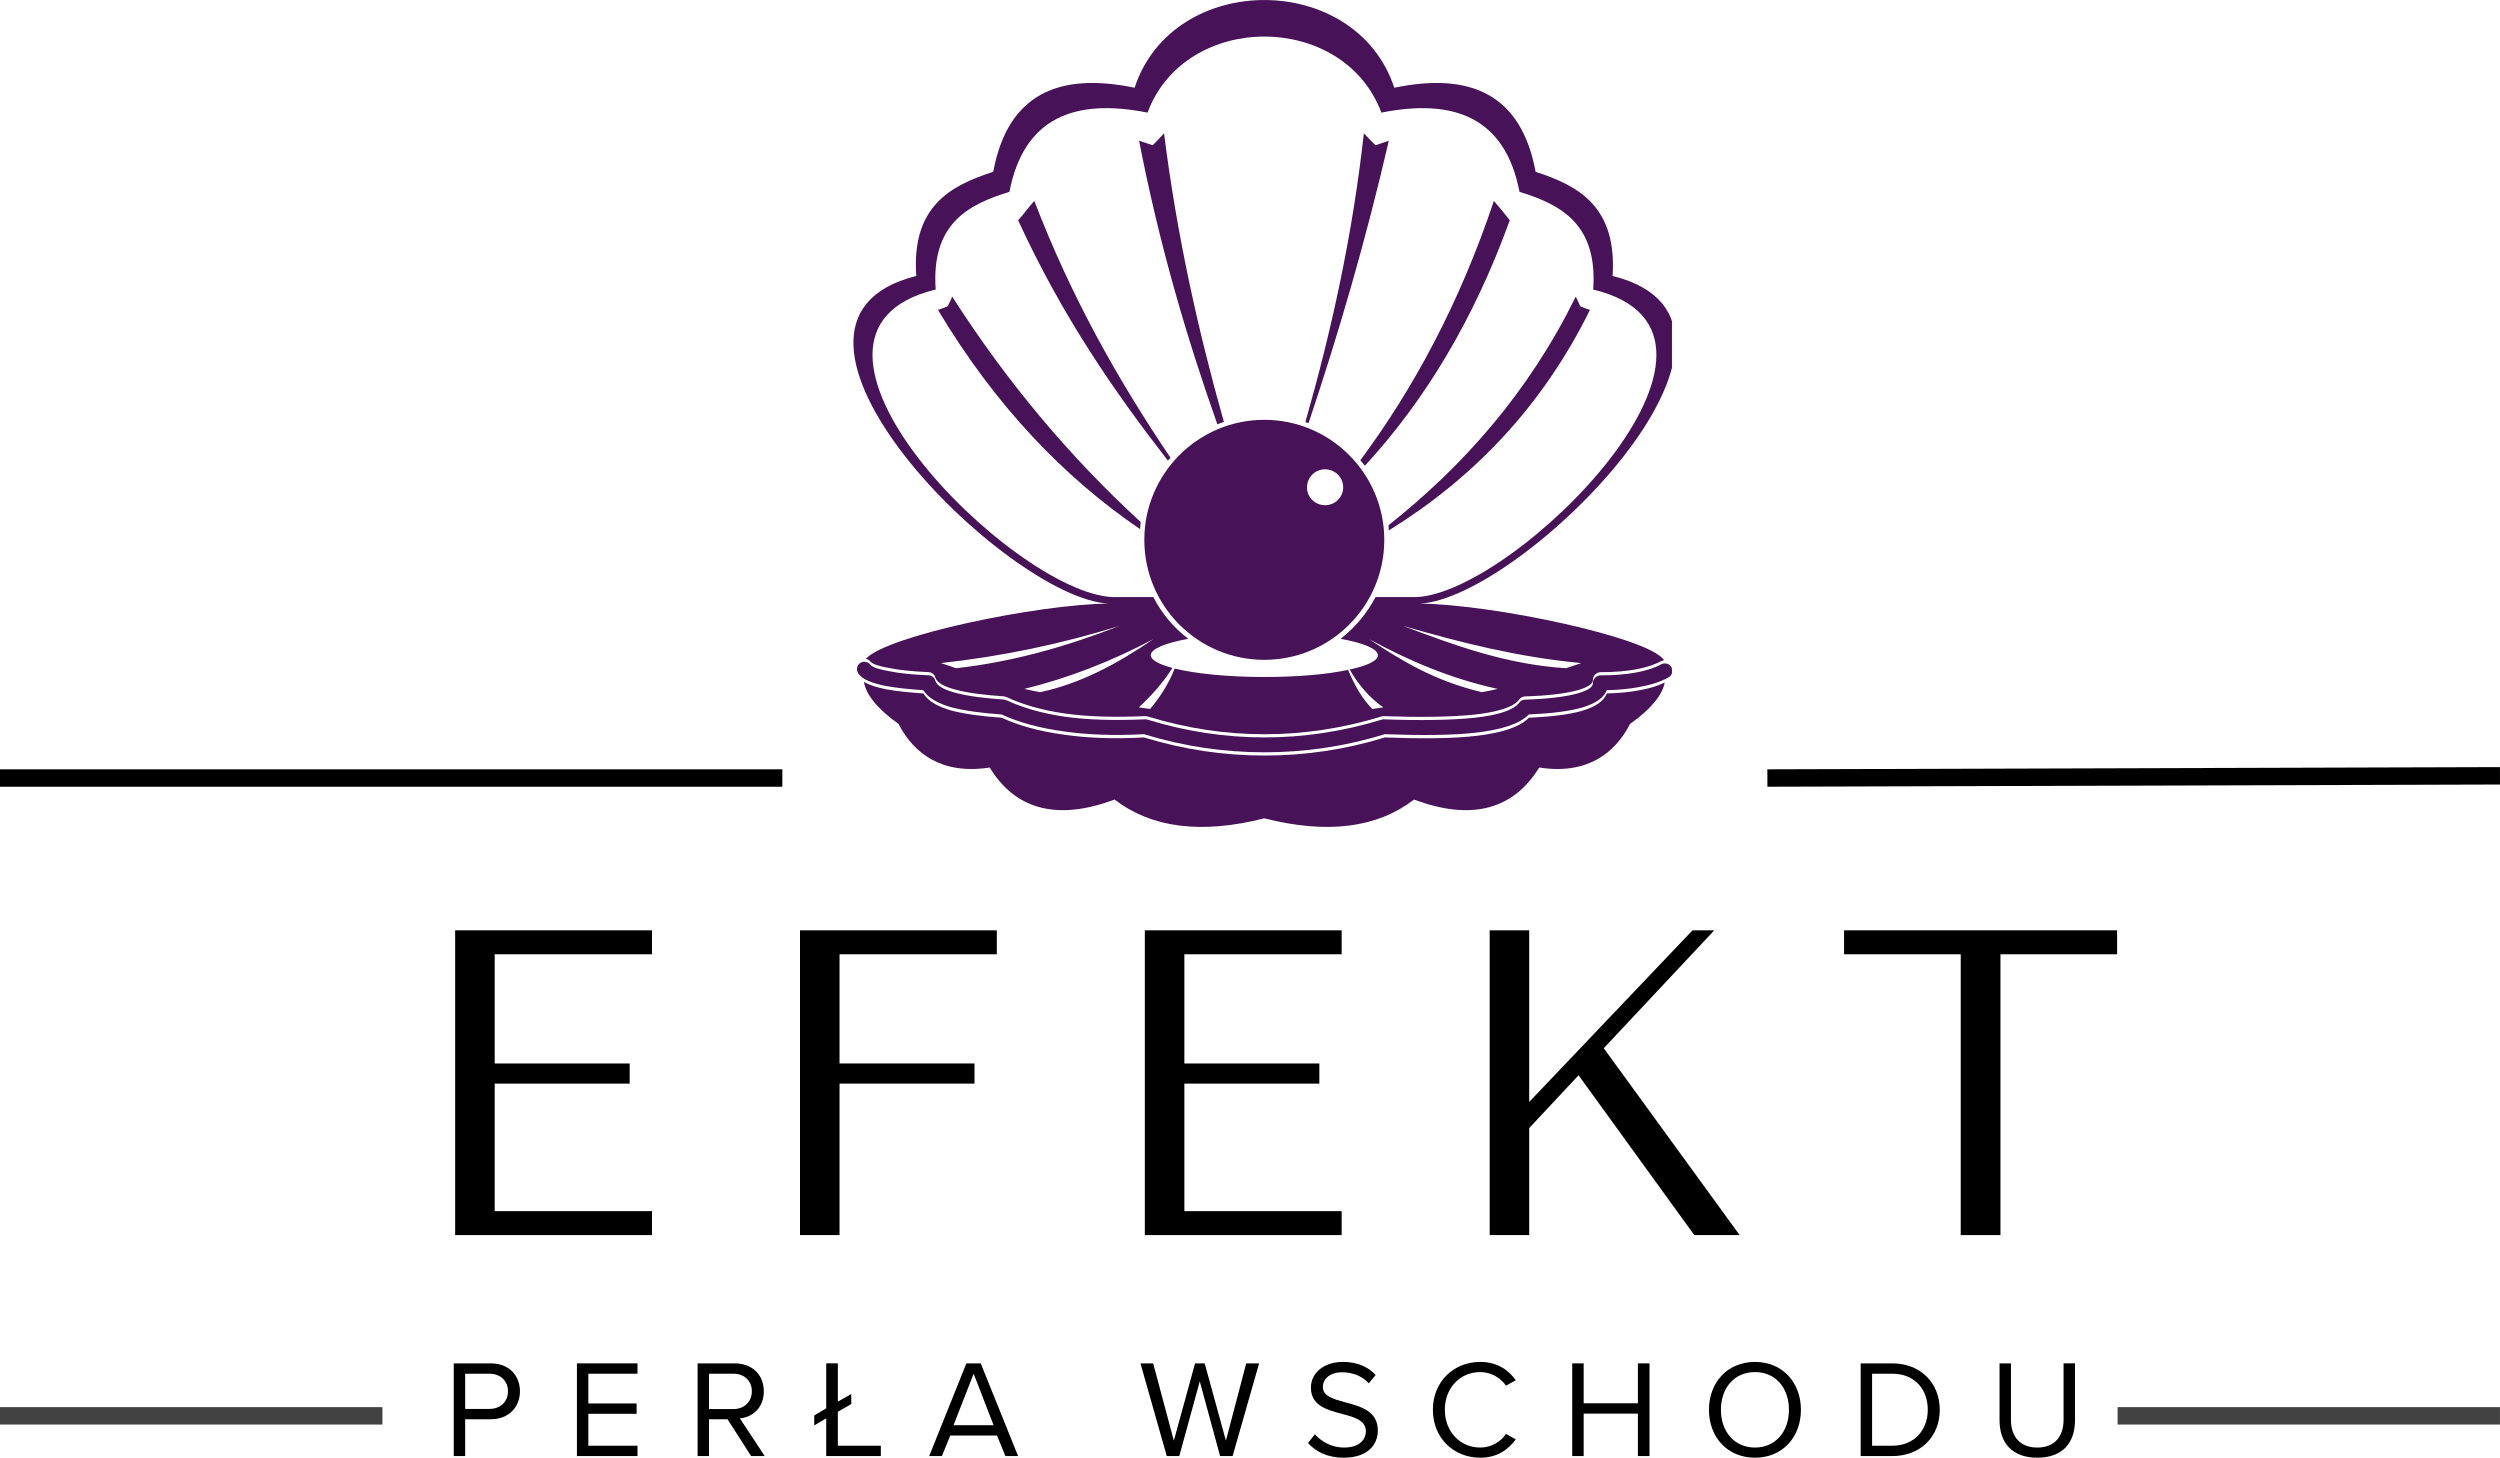 <?xml version="1.0" encoding="UTF-8" standalone="no"?>
<svg
   width="287.097"
   zoomAndPan="magnify"
   viewBox="0 0 215.323 125.55"
   height="167.4"
   preserveAspectRatio="xMidYMid"
   version="1.0"
   id="svg69"
   sodipodi:docname="logo.svg"
   xmlns:inkscape="http://www.inkscape.org/namespaces/inkscape"
   xmlns:sodipodi="http://sodipodi.sourceforge.net/DTD/sodipodi-0.dtd"
   xmlns="http://www.w3.org/2000/svg"
   xmlns:svg="http://www.w3.org/2000/svg">
  <sodipodi:namedview
     id="namedview69"
     pagecolor="#ffffff"
     bordercolor="#000000"
     borderopacity="0.25"
     inkscape:showpageshadow="2"
     inkscape:pageopacity="0.0"
     inkscape:pagecheckerboard="0"
     inkscape:deskcolor="#d1d1d1" />
  <defs
     id="defs2">
    <clipPath
       id="4ecda40e25">
      <path
         d="m 152.102,183 h 70.5 v 9 h -70.5 z m 0,0"
         clip-rule="nonzero"
         id="path1" />
    </clipPath>
    <clipPath
       id="df71d288b4">
      <path
         d="m 152.102,126.355 h 70.5 v 63.309 h -70.5 z m 0,0"
         clip-rule="nonzero"
         id="path2" />
    </clipPath>
  </defs>
  <g
     fill="#000000"
     fill-opacity="1"
     id="g5"
     transform="translate(-78.598,-126.356)">
    <g
       transform="translate(113.3,232.734)"
       id="g4">
      <g
         id="g3">
        <path
           d="M 4.5,-26.25 V 0 H 21.453 V -2.062 H 7.906 v -10.984 h 11.625 V -14.781 H 7.906 V -24.188 H 21.453 V -26.25 Z m 0,0"
           id="path3" />
      </g>
    </g>
  </g>
  <g
     fill="#000000"
     fill-opacity="1"
     id="g8"
     transform="translate(-78.598,-126.356)">
    <g
       transform="translate(143.001,232.734)"
       id="g7">
      <g
         id="g6">
        <path
           d="M 4.5,-26.25 V 0 h 3.406 v -13.047 h 11.625 V -14.781 H 7.906 V -24.188 H 21.453 V -26.25 Z m 0,0"
           id="path5" />
      </g>
    </g>
  </g>
  <g
     fill="#000000"
     fill-opacity="1"
     id="g11"
     transform="translate(-78.598,-126.356)">
    <g
       transform="translate(172.701,232.734)"
       id="g10">
      <g
         id="g9">
        <path
           d="M 4.5,-26.25 V 0 H 21.453 V -2.062 H 7.906 v -10.984 h 11.625 V -14.781 H 7.906 V -24.188 H 21.453 V -26.25 Z m 0,0"
           id="path8" />
      </g>
    </g>
  </g>
  <g
     fill="#000000"
     fill-opacity="1"
     id="g14"
     transform="translate(-78.598,-126.356)">
    <g
       transform="translate(202.402,232.734)"
       id="g13">
      <g
         id="g12">
        <path
           d="m 4.5,0 h 3.406 v -9.219 l 4.25,-4.547 L 22.125,0 h 3.906 L 14.328,-16.094 23.844,-26.25 h -1.875 L 7.906,-11.469 V -26.25 H 4.5 Z m 0,0"
           id="path11" />
      </g>
    </g>
  </g>
  <g
     fill="#000000"
     fill-opacity="1"
     id="g17"
     transform="translate(-78.598,-126.356)">
    <g
       transform="translate(236.677,232.734)"
       id="g16">
      <g
         id="g15">
        <path
           d="M 14.219,0 V -24.188 H 24.266 V -26.25 H 0.75 v 2.062 H 10.797 V 0 Z m 0,0"
           id="path14" />
      </g>
    </g>
  </g>
  <g
     fill="#000000"
     fill-opacity="1"
     id="g20"
     transform="translate(-78.598,-126.356)">
    <g
       transform="translate(116.74,251.766)"
       id="g19">
      <g
         id="g18">
        <path
           d="m 1.922,0 v -3.172 h 2.219 c 1.578,0 2.5,-1.094 2.5,-2.406 0,-1.297 -0.891,-2.406 -2.5,-2.406 H 0.938 V 0 Z m 3.688,-5.578 c 0,0.891 -0.641,1.516 -1.594,1.516 h -2.094 v -3.031 h 2.094 c 0.953,0 1.594,0.625 1.594,1.516 z m 0,0"
           id="path17" />
      </g>
    </g>
  </g>
  <g
     fill="#000000"
     fill-opacity="1"
     id="g23"
     transform="translate(-78.598,-126.356)">
    <g
       transform="translate(127.349,251.766)"
       id="g22">
      <g
         id="g21">
        <path
           d="M 6.156,0 V -0.891 H 1.922 v -2.75 h 4.156 V -4.531 h -4.156 v -2.562 H 6.156 V -7.984 H 0.938 V 0 Z m 0,0"
           id="path20" />
      </g>
    </g>
  </g>
  <g
     fill="#000000"
     fill-opacity="1"
     id="g26"
     transform="translate(-78.598,-126.356)">
    <g
       transform="translate(137.744,251.766)"
       id="g25">
      <g
         id="g24">
        <path
           d="M 6.719,0 4.578,-3.25 c 1.078,-0.094 2.062,-0.891 2.062,-2.328 0,-1.469 -1.047,-2.406 -2.5,-2.406 H 0.938 V 0 h 0.984 v -3.172 h 1.594 L 5.547,0 Z M 5.609,-5.578 c 0,0.891 -0.641,1.531 -1.594,1.531 H 1.922 V -7.094 h 2.094 c 0.953,0 1.594,0.625 1.594,1.516 z m 0,0"
           id="path23" />
      </g>
    </g>
  </g>
  <g
     fill="#000000"
     fill-opacity="1"
     id="g29"
     transform="translate(-78.598,-126.356)">
    <g
       transform="translate(148.604,251.766)"
       id="g28">
      <g
         id="g27">
        <path
           d="M 2.156,-3.812 3.312,-4.484 V -5.344 L 2.156,-4.688 v -3.297 h -1 v 3.875 L 0.125,-3.5 v 0.859 L 1.156,-3.25 V 0 H 5.859 V -0.891 H 2.156 Z m 0,0"
           id="path26" />
      </g>
    </g>
  </g>
  <g
     fill="#000000"
     fill-opacity="1"
     id="g32"
     transform="translate(-78.598,-126.356)">
    <g
       transform="translate(158.52,251.766)"
       id="g31">
      <g
         id="g30">
        <path
           d="M 7.766,0 4.547,-7.984 H 3.312 L 0.109,0 h 1.094 l 0.719,-1.766 h 4.031 L 6.672,0 Z M 5.656,-2.656 H 2.203 L 3.938,-7.094 Z m 0,0"
           id="path29" />
      </g>
    </g>
  </g>
  <g
     fill="#000000"
     fill-opacity="1"
     id="g38"
     transform="translate(-78.598,-126.356)">
    <g
       transform="translate(176.653,251.766)"
       id="g37">
      <g
         id="g36">
        <path
           d="m 8.109,0 2.281,-7.984 H 9.281 l -1.75,6.656 -1.828,-6.656 H 4.875 l -1.828,6.656 -1.781,-6.656 H 0.172 L 2.438,0 H 3.516 L 5.281,-6.438 7.031,0 Z m 0,0"
           id="path35" />
      </g>
    </g>
  </g>
  <g
     fill="#000000"
     fill-opacity="1"
     id="g41"
     transform="translate(-78.598,-126.356)">
    <g
       transform="translate(190.803,251.766)"
       id="g40">
      <g
         id="g39">
        <path
           d="m 0.453,-1.125 c 0.656,0.734 1.672,1.266 3.062,1.266 2.156,0 2.953,-1.188 2.953,-2.344 0,-1.672 -1.484,-2.078 -2.797,-2.422 -1.016,-0.281 -1.938,-0.516 -1.938,-1.328 0,-0.75 0.688,-1.266 1.641,-1.266 0.875,0 1.719,0.297 2.312,0.953 l 0.594,-0.719 c -0.672,-0.719 -1.609,-1.125 -2.828,-1.125 -1.578,0 -2.75,0.906 -2.75,2.219 0,1.562 1.422,1.922 2.703,2.266 1.062,0.281 2.031,0.547 2.031,1.5 0,0.609 -0.453,1.391 -1.875,1.391 -1.141,0 -2,-0.562 -2.516,-1.141 z m 0,0"
           id="path38" />
      </g>
    </g>
  </g>
  <g
     fill="#000000"
     fill-opacity="1"
     id="g44"
     transform="translate(-78.598,-126.356)">
    <g
       transform="translate(201.401,251.766)"
       id="g43">
      <g
         id="g42">
        <path
           d="m 4.688,0.141 c 1.438,0 2.391,-0.672 3.062,-1.578 L 6.906,-1.906 c -0.453,0.688 -1.281,1.172 -2.219,1.172 -1.719,0 -3.047,-1.359 -3.047,-3.25 0,-1.906 1.328,-3.25 3.047,-3.25 0.938,0 1.766,0.5 2.219,1.172 L 7.75,-6.531 C 7.109,-7.438 6.125,-8.109 4.688,-8.109 c -2.266,0 -4.078,1.672 -4.078,4.125 0,2.453 1.812,4.125 4.078,4.125 z m 0,0"
           id="path41" />
      </g>
    </g>
  </g>
  <g
     fill="#000000"
     fill-opacity="1"
     id="g47"
     transform="translate(-78.598,-126.356)">
    <g
       transform="translate(213.075,251.766)"
       id="g46">
      <g
         id="g45">
        <path
           d="m 7.594,0 v -7.984 h -1 v 3.438 H 1.922 v -3.438 H 0.938 V 0 H 1.922 V -3.656 H 6.594 V 0 Z m 0,0"
           id="path44" />
      </g>
    </g>
  </g>
  <g
     fill="#000000"
     fill-opacity="1"
     id="g50"
     transform="translate(-78.598,-126.356)">
    <g
       transform="translate(225.179,251.766)"
       id="g49">
      <g
         id="g48">
        <path
           d="m 0.609,-3.984 c 0,2.359 1.594,4.125 3.969,4.125 2.359,0 3.953,-1.766 3.953,-4.125 0,-2.359 -1.594,-4.125 -3.953,-4.125 -2.375,0 -3.969,1.766 -3.969,4.125 z m 6.891,0 c 0,1.859 -1.141,3.25 -2.922,3.25 -1.797,0 -2.938,-1.391 -2.938,-3.25 0,-1.875 1.141,-3.25 2.938,-3.25 1.781,0 2.922,1.375 2.922,3.25 z m 0,0"
           id="path47" />
      </g>
    </g>
  </g>
  <g
     fill="#000000"
     fill-opacity="1"
     id="g53"
     transform="translate(-78.598,-126.356)">
    <g
       transform="translate(237.918,251.766)"
       id="g52">
      <g
         id="g51">
        <path
           d="M 3.656,0 C 6.141,0 7.75,-1.719 7.75,-3.984 c 0,-2.266 -1.609,-4 -4.094,-4 H 0.938 V 0 Z M 1.922,-7.094 H 3.656 c 1.984,0 3.062,1.391 3.062,3.109 0,1.703 -1.125,3.094 -3.062,3.094 H 1.922 Z m 0,0"
           id="path50" />
      </g>
    </g>
  </g>
  <g
     fill="#000000"
     fill-opacity="1"
     id="g56"
     transform="translate(-78.598,-126.356)">
    <g
       transform="translate(249.879,251.766)"
       id="g55">
      <g
         id="g54">
        <path
           d="m 0.938,-3.094 c 0,1.953 1.078,3.234 3.25,3.234 2.172,0 3.25,-1.266 3.25,-3.25 v -4.875 H 6.453 V -3.125 c 0,1.469 -0.797,2.391 -2.266,2.391 -1.469,0 -2.266,-0.922 -2.266,-2.391 V -7.984 H 0.938 Z m 0,0"
           id="path53" />
      </g>
    </g>
  </g>
  <path
     stroke-linecap="butt"
     fill="none"
     stroke-linejoin="miter"
     d="M 1.0046719e-6,67.011 H 67.383"
     stroke="#000000"
     stroke-width="1.5"
     stroke-opacity="1"
     stroke-miterlimit="4"
     id="path56" />
  <path
     stroke-linecap="butt"
     fill="none"
     stroke-linejoin="miter"
     d="M 1.0046719e-6,121.945 H 32.938"
     stroke="#424242"
     stroke-width="1.5"
     stroke-opacity="1"
     stroke-miterlimit="4"
     id="path57" />
  <path
     stroke-linecap="butt"
     fill="none"
     stroke-linejoin="miter"
     d="m 182.387,121.945 h 32.934"
     stroke="#424242"
     stroke-width="1.5"
     stroke-opacity="1"
     stroke-miterlimit="4"
     id="path58" />
  <path
     stroke-linecap="butt"
     fill="none"
     stroke-linejoin="miter"
     d="m 152.223,67.011 63.098,-0.191"
     stroke="#000000"
     stroke-width="1.5"
     stroke-opacity="1"
     stroke-miterlimit="4"
     id="path59" />
  <path
     fill="#471257"
     d="m 117.555,40.117 c 5.18,-5.629 9.387,-12.59 12.48,-21.145 -0.223,-0.277 -0.445,-0.555 -0.668,-0.836 -0.227,-0.277 -0.477,-0.555 -0.699,-0.832 -2.953,8.801 -6.879,16.098 -11.504,22.34 0.141,0.141 0.25,0.305 0.391,0.473"
     fill-opacity="1"
     fill-rule="nonzero"
     id="path60" />
  <path
     fill="#471257"
     d="m 119.617,12.121 c -0.391,0.141 -0.781,0.25 -1.145,0.391 -0.332,-0.332 -0.668,-0.668 -1.004,-1.031 -0.973,8.777 -2.785,16.992 -5.039,24.879 0.082,0.023 0.195,0.051 0.277,0.078 2.508,-7.492 4.875,-15.484 6.91,-24.316"
     fill-opacity="1"
     fill-rule="nonzero"
     id="path61" />
  <path
     fill="#471257"
     d="m 119.59,45.242 c 0,0.141 0.027,0.309 0.027,0.445 7.27,-4.512 13.203,-10.641 17.324,-18.996 -0.277,-0.082 -0.555,-0.195 -0.836,-0.309 -0.109,-0.277 -0.25,-0.555 -0.387,-0.836 -4.039,8.219 -9.641,14.543 -16.129,19.695"
     fill-opacity="1"
     fill-rule="nonzero"
     id="path62" />
  <g
     clip-path="url(#4ecda40e25)"
     id="g63"
     transform="translate(-78.598,-126.356)">
    <path
       fill="#471257"
       d="m 221.668,183.578 c -0.555,0.305 -1.254,0.527 -2.117,0.695 -0.863,0.164 -1.922,0.25 -3.09,0.25 h -0.031 c -0.359,0.027 -0.641,0.332 -0.641,0.668 0.027,0.336 -0.414,0.613 -1.223,0.863 -1.062,0.309 -2.648,0.504 -4.598,0.559 -0.223,0 -0.418,0.109 -0.527,0.277 -0.477,0.641 -1.84,1.059 -3.789,1.281 -2.117,0.223 -4.82,0.25 -7.855,0.141 -0.055,0 -0.141,0 -0.195,0.027 -3.371,1.031 -6.742,1.531 -10.086,1.531 -3.367,0 -6.738,-0.5 -10.082,-1.531 -0.082,-0.027 -0.168,-0.027 -0.25,-0.027 -2.59,0.109 -4.875,0.055 -6.852,-0.223 -1.953,-0.281 -3.594,-0.754 -4.988,-1.395 -0.055,-0.027 -0.168,-0.055 -0.25,-0.082 -1.617,-0.113 -3.094,-0.281 -4.207,-0.586 -0.945,-0.25 -1.586,-0.586 -1.727,-1.031 -0.055,-0.25 -0.277,-0.445 -0.559,-0.473 -1.309,-0.055 -2.535,-0.168 -3.453,-0.363 -0.836,-0.141 -1.422,-0.332 -1.586,-0.559 -0.223,-0.277 -0.641,-0.332 -0.922,-0.109 -0.277,0.223 -0.305,0.641 -0.082,0.922 0.391,0.5 1.227,0.805 2.34,1.027 0.918,0.168 2.031,0.281 3.23,0.363 0.418,0.695 1.281,1.141 2.422,1.477 1.172,0.305 2.703,0.5 4.32,0.613 1.504,0.695 3.258,1.168 5.293,1.449 2.031,0.305 4.344,0.387 6.961,0.25 3.457,1.059 6.91,1.559 10.391,1.559 3.457,0 6.91,-0.5 10.363,-1.559 3.035,0.109 5.797,0.109 7.91,-0.141 2.09,-0.25 3.68,-0.723 4.488,-1.559 1.949,-0.086 3.535,-0.281 4.648,-0.613 1.086,-0.336 1.812,-0.809 2.062,-1.477 1.059,-0.027 1.977,-0.113 2.812,-0.277 0.977,-0.168 1.812,-0.445 2.48,-0.809 0.336,-0.168 0.445,-0.559 0.277,-0.891 -0.168,-0.309 -0.559,-0.418 -0.891,-0.25"
       fill-opacity="1"
       fill-rule="nonzero"
       id="path63" />
  </g>
  <g
     clip-path="url(#df71d288b4)"
     id="g64"
     transform="translate(-78.598,-126.356)">
    <path
       fill="#471257"
       d="m 159.188,151.293 c -0.391,-5.602 2.703,-7.301 6.352,-8.414 1.227,-6.379 5.598,-8.078 11.895,-6.824 3.258,-8.746 16.879,-8.719 20.141,0 6.293,-1.254 10.668,0.445 11.895,6.824 3.621,1.113 6.742,2.812 6.348,8.414 15.684,3.785 -6.656,26.152 -15.234,26.488 h -3.512 c -0.75,1.422 -1.781,2.645 -3.008,3.594 1.98,0.363 3.207,0.863 3.207,1.422 0,0.473 -0.895,0.891 -2.426,1.223 0.75,1.312 1.699,2.426 2.898,3.262 -0.309,0.055 -0.641,0.082 -0.949,0.137 -0.836,-0.836 -1.504,-1.977 -2.09,-3.367 -1.781,0.387 -4.344,0.613 -7.215,0.613 -3.121,0 -5.902,-0.281 -7.715,-0.727 -0.559,1.395 -1.281,2.48 -2.117,3.48 -0.332,-0.055 -0.641,-0.082 -0.973,-0.137 1.082,-1.004 2.086,-2.117 2.895,-3.398 -1.168,-0.305 -1.867,-0.695 -1.867,-1.086 0,-0.559 1.254,-1.059 3.23,-1.422 -1.25,-0.949 -2.281,-2.172 -3.008,-3.594 h -3.508 c -8.582,-0.336 -30.922,-22.703 -15.238,-26.488 z m 55.602,32.172 c -0.418,0.137 -0.867,0.305 -1.312,0.445 -5.18,-0.332 -9.609,-1.977 -14.039,-3.648 4.902,1.422 9.918,2.699 15.352,3.203 z m -8.555,2.508 c -4.121,-0.977 -6.992,-2.758 -9.719,-4.57 3.395,1.84 6.992,3.398 11.086,4.289 -0.445,0.113 -0.922,0.195 -1.367,0.281 z m -38.051,0 c -0.445,-0.086 -0.891,-0.168 -1.363,-0.281 3.844,-0.945 7.547,-2.395 11.113,-4.289 -3.117,2.145 -6.324,3.844 -9.75,4.57 z m -7.242,-2.062 c -0.418,-0.141 -0.863,-0.309 -1.309,-0.445 5.152,-0.559 10.281,-1.617 15.379,-3.203 -4.488,1.754 -9.113,3.09 -14.07,3.648 z m 13.176,-5.57 c -6.156,0.055 -19.219,2.785 -20.945,4.762 0.137,0.027 0.277,0.086 0.387,0.223 0.168,0.223 0.754,0.418 1.59,0.559 0.918,0.195 2.145,0.305 3.453,0.363 0.281,0.027 0.5,0.223 0.559,0.473 0.137,0.445 0.777,0.777 1.727,1.031 1.113,0.305 2.59,0.473 4.207,0.582 0.082,0.031 0.195,0.059 0.25,0.086 1.391,0.641 3.035,1.113 4.984,1.391 1.98,0.281 4.266,0.336 6.855,0.227 0.082,0 0.164,0 0.25,0.023 3.344,1.031 6.715,1.535 10.082,1.535 3.344,0 6.715,-0.504 10.082,-1.535 0.059,-0.023 0.145,-0.023 0.199,-0.023 3.035,0.109 5.734,0.082 7.855,-0.141 1.949,-0.223 3.312,-0.641 3.785,-1.281 0.113,-0.168 0.309,-0.281 0.531,-0.281 1.949,-0.055 3.535,-0.25 4.594,-0.555 0.809,-0.25 1.254,-0.531 1.227,-0.863 0,-0.336 0.281,-0.641 0.641,-0.668 h 0.027 c 1.172,0 2.23,-0.086 3.094,-0.25 0.863,-0.168 1.562,-0.395 2.117,-0.699 0.082,-0.027 0.168,-0.055 0.25,-0.082 -1.227,-1.949 -14.762,-4.82 -21.059,-4.875 8.773,-0.363 32.676,-24.207 16.629,-28.219 0.391,-5.961 -2.926,-7.773 -6.629,-8.969 -1.254,-6.77 -5.711,-8.582 -12.172,-7.242 -3.316,-10.059 -19.055,-10.086 -22.367,0 -6.465,-1.34 -10.922,0.473 -12.176,7.242 -3.73,1.195 -7.047,3.008 -6.629,8.969 -16.043,4.012 7.828,27.855 16.602,28.219"
       fill-opacity="1"
       fill-rule="nonzero"
       id="path64" />
  </g>
  <path
     fill="#471257"
     d="m 114.129,40.421 c 0.863,0 1.559,0.695 1.559,1.562 0,0.836 -0.695,1.531 -1.559,1.531 -0.863,0 -1.559,-0.695 -1.559,-1.531 0,-0.867 0.695,-1.562 1.559,-1.562 z m -15.57,6.074 c 0,5.711 4.625,10.336 10.332,10.336 5.711,0 10.336,-4.625 10.336,-10.336 0,-5.684 -4.625,-10.336 -10.336,-10.336 -5.707,0 -10.332,4.652 -10.332,10.336"
     fill-opacity="1"
     fill-rule="nonzero"
     id="path65" />
  <path
     fill="#471257"
     d="m 138.391,59.726 c -0.25,0.668 -0.977,1.145 -2.062,1.477 -1.113,0.336 -2.699,0.531 -4.648,0.613 -0.809,0.836 -2.398,1.309 -4.488,1.559 -2.113,0.254 -4.875,0.254 -7.91,0.141 -3.453,1.059 -6.906,1.559 -10.363,1.559 -3.48,0 -6.934,-0.5 -10.391,-1.559 -2.617,0.141 -4.93,0.055 -6.961,-0.25 -2.035,-0.277 -3.789,-0.754 -5.293,-1.449 -1.617,-0.113 -3.148,-0.305 -4.32,-0.613 -1.141,-0.332 -2.004,-0.781 -2.422,-1.477 -1.199,-0.082 -2.312,-0.195 -3.23,-0.359 -0.781,-0.168 -1.449,-0.363 -1.895,-0.641 0.168,1.082 1.168,2.336 2.98,3.621 1.309,2.535 3.703,4.398 7.855,3.758 2.117,3.484 5.625,4.68 10.754,2.758 3.148,2.426 7.437,3.008 12.895,1.617 5.461,1.391 9.75,0.809 12.898,-1.617 5.125,1.922 8.637,0.727 10.781,-2.758 4.121,0.641 6.52,-1.223 7.828,-3.758 1.781,-1.254 2.785,-2.48 2.98,-3.566 -0.613,0.305 -1.34,0.527 -2.176,0.668 -0.836,0.168 -1.754,0.25 -2.812,0.277"
     fill-opacity="1"
     fill-rule="nonzero"
     id="path66" />
  <path
     fill="#471257"
     d="m 98.195,45.574 c 0.027,-0.219 0.027,-0.418 0.055,-0.609 -6.098,-5.598 -11.531,-12.062 -16.238,-19.418 -0.113,0.281 -0.25,0.559 -0.391,0.836 -0.277,0.113 -0.559,0.227 -0.836,0.309 4.957,8.273 10.836,14.402 17.41,18.883"
     fill-opacity="1"
     fill-rule="nonzero"
     id="path67" />
  <path
     fill="#471257"
     d="m 100.812,39.421 c -4.457,-6.602 -8.523,-13.762 -11.727,-22.117 -0.25,0.277 -0.473,0.555 -0.695,0.832 -0.223,0.281 -0.445,0.559 -0.699,0.836 3.789,8.246 8.246,14.711 12.898,20.699 0.086,-0.086 0.168,-0.168 0.223,-0.25"
     fill-opacity="1"
     fill-rule="nonzero"
     id="path68" />
  <path
     fill="#471257"
     d="m 105.41,36.328 c -2.203,-7.801 -4.039,-15.988 -5.152,-24.848 -0.336,0.363 -0.641,0.699 -0.977,1.031 -0.391,-0.141 -0.781,-0.25 -1.172,-0.391 1.727,8.887 4.07,16.879 6.742,24.43 0.168,-0.082 0.363,-0.141 0.559,-0.223"
     fill-opacity="1"
     fill-rule="nonzero"
     id="path69" />
</svg>
